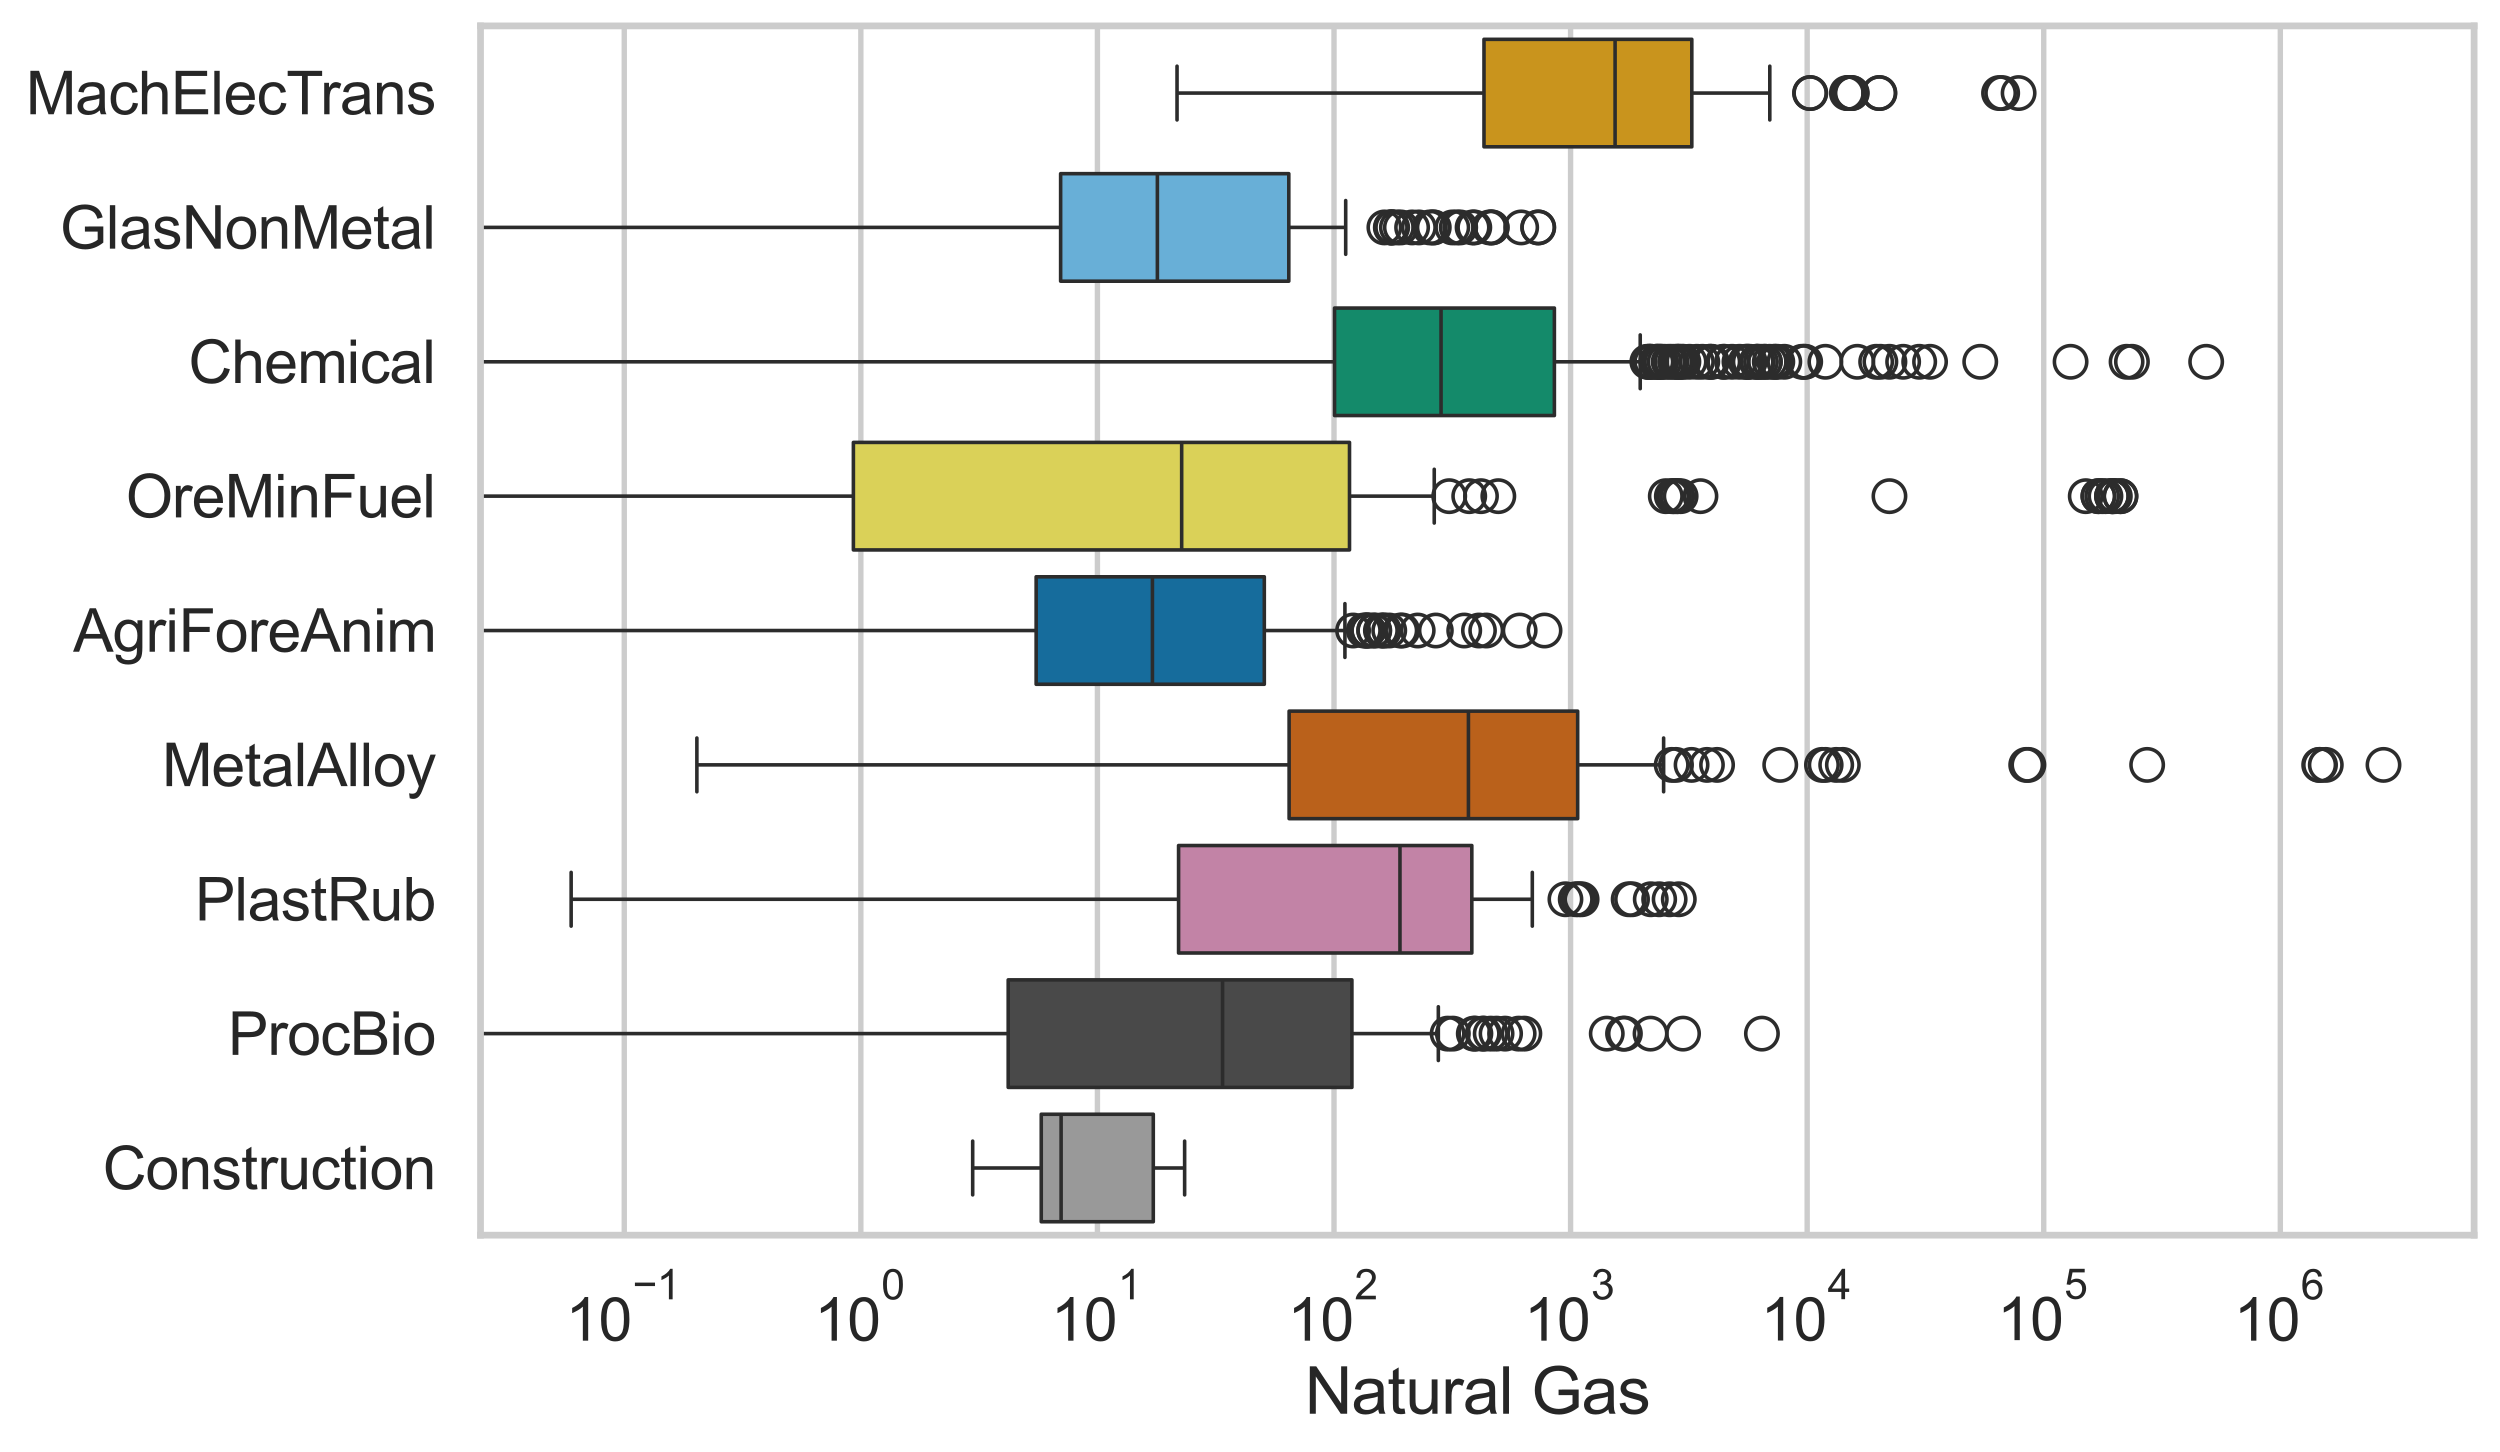 <?xml version="1.0" encoding="utf-8" standalone="no"?>
<!DOCTYPE svg PUBLIC "-//W3C//DTD SVG 1.1//EN"
  "http://www.w3.org/Graphics/SVG/1.1/DTD/svg11.dtd">
<svg xmlns:xlink="http://www.w3.org/1999/xlink" width="695.577pt" height="404.121pt" viewBox="0 0 695.577 404.121" xmlns="http://www.w3.org/2000/svg" version="1.1">
 <defs>
  <style type="text/css">*{stroke-linejoin: round; stroke-linecap: butt}</style>
 </defs>
 <g id="figure_1">
  <g id="patch_1">
   <path d="M 0 404.121 
L 695.577 404.121 
L 695.577 0 
L 0 0 
z
" style="fill: #ffffff"/>
  </g>
  <g id="axes_1">
   <g id="patch_2">
    <path d="M 133.697 343.665 
L 688.377 343.665 
L 688.377 7.2 
L 133.697 7.2 
z
" style="fill: #ffffff"/>
   </g>
   <g id="matplotlib.axis_1">
    <g id="xtick_1">
     <g id="line2d_1">
      <path d="M 173.69 343.665 
L 173.69 7.2 
" clip-path="url(#p3b540dd764)" style="fill: none; stroke: #cccccc; stroke-width: 1.5; stroke-linecap: round"/>
     </g>
     <g id="text_1">
      <!-- $\mathdefault{10^{-1}}$ -->
      <g style="fill: #262626" transform="translate(157.355 373.18) scale(0.165 -0.165)">
       <defs>
        <path id="ArialMT-31" d="M 2384 0 
L 1822 0 
L 1822 3584 
Q 1619 3391 1289 3197 
Q 959 3003 697 2906 
L 697 3450 
Q 1169 3672 1522 3987 
Q 1875 4303 2022 4600 
L 2384 4600 
L 2384 0 
z
" transform="scale(0.016)"/>
        <path id="ArialMT-30" d="M 266 2259 
Q 266 3072 433 3567 
Q 600 4063 929 4331 
Q 1259 4600 1759 4600 
Q 2128 4600 2406 4451 
Q 2684 4303 2865 4023 
Q 3047 3744 3150 3342 
Q 3253 2941 3253 2259 
Q 3253 1453 3087 958 
Q 2922 463 2592 192 
Q 2263 -78 1759 -78 
Q 1097 -78 719 397 
Q 266 969 266 2259 
z
M 844 2259 
Q 844 1131 1108 757 
Q 1372 384 1759 384 
Q 2147 384 2411 759 
Q 2675 1134 2675 2259 
Q 2675 3391 2411 3762 
Q 2147 4134 1753 4134 
Q 1366 4134 1134 3806 
Q 844 3388 844 2259 
z
" transform="scale(0.016)"/>
        <path id="ArialMT-2212" d="M 3381 1997 
L 356 1997 
L 356 2522 
L 3381 2522 
L 3381 1997 
z
" transform="scale(0.016)"/>
       </defs>
       <use xlink:href="#ArialMT-31" transform="translate(0 0.994)"/>
       <use xlink:href="#ArialMT-30" transform="translate(55.615 0.994)"/>
       <use xlink:href="#ArialMT-2212" transform="translate(112.973 70.688) scale(0.7)"/>
       <use xlink:href="#ArialMT-31" transform="translate(153.852 70.688) scale(0.7)"/>
      </g>
     </g>
    </g>
    <g id="xtick_2">
     <g id="line2d_2">
      <path d="M 239.513 343.665 
L 239.513 7.2 
" clip-path="url(#p3b540dd764)" style="fill: none; stroke: #cccccc; stroke-width: 1.5; stroke-linecap: round"/>
     </g>
     <g id="text_2">
      <!-- $\mathdefault{10^{0}}$ -->
      <g style="fill: #262626" transform="translate(226.561 373.18) scale(0.165 -0.165)">
       <use xlink:href="#ArialMT-31" transform="translate(0 0.994)"/>
       <use xlink:href="#ArialMT-30" transform="translate(55.615 0.994)"/>
       <use xlink:href="#ArialMT-30" transform="translate(112.973 70.688) scale(0.7)"/>
      </g>
     </g>
    </g>
    <g id="xtick_3">
     <g id="line2d_3">
      <path d="M 305.337 343.665 
L 305.337 7.2 
" clip-path="url(#p3b540dd764)" style="fill: none; stroke: #cccccc; stroke-width: 1.5; stroke-linecap: round"/>
     </g>
     <g id="text_3">
      <!-- $\mathdefault{10^{1}}$ -->
      <g style="fill: #262626" transform="translate(292.385 373.18) scale(0.165 -0.165)">
       <use xlink:href="#ArialMT-31" transform="translate(0 0.994)"/>
       <use xlink:href="#ArialMT-30" transform="translate(55.615 0.994)"/>
       <use xlink:href="#ArialMT-31" transform="translate(112.973 70.688) scale(0.7)"/>
      </g>
     </g>
    </g>
    <g id="xtick_4">
     <g id="line2d_4">
      <path d="M 371.161 343.665 
L 371.161 7.2 
" clip-path="url(#p3b540dd764)" style="fill: none; stroke: #cccccc; stroke-width: 1.5; stroke-linecap: round"/>
     </g>
     <g id="text_4">
      <!-- $\mathdefault{10^{2}}$ -->
      <g style="fill: #262626" transform="translate(358.208 373.18) scale(0.165 -0.165)">
       <defs>
        <path id="ArialMT-32" d="M 3222 541 
L 3222 0 
L 194 0 
Q 188 203 259 391 
Q 375 700 629 1000 
Q 884 1300 1366 1694 
Q 2113 2306 2375 2664 
Q 2638 3022 2638 3341 
Q 2638 3675 2398 3904 
Q 2159 4134 1775 4134 
Q 1369 4134 1125 3890 
Q 881 3647 878 3216 
L 300 3275 
Q 359 3922 746 4261 
Q 1134 4600 1788 4600 
Q 2447 4600 2831 4234 
Q 3216 3869 3216 3328 
Q 3216 3053 3103 2787 
Q 2991 2522 2730 2228 
Q 2469 1934 1863 1422 
Q 1356 997 1212 845 
Q 1069 694 975 541 
L 3222 541 
z
" transform="scale(0.016)"/>
       </defs>
       <use xlink:href="#ArialMT-31" transform="translate(0 0.994)"/>
       <use xlink:href="#ArialMT-30" transform="translate(55.615 0.994)"/>
       <use xlink:href="#ArialMT-32" transform="translate(112.973 70.688) scale(0.7)"/>
      </g>
     </g>
    </g>
    <g id="xtick_5">
     <g id="line2d_5">
      <path d="M 436.984 343.665 
L 436.984 7.2 
" clip-path="url(#p3b540dd764)" style="fill: none; stroke: #cccccc; stroke-width: 1.5; stroke-linecap: round"/>
     </g>
     <g id="text_5">
      <!-- $\mathdefault{10^{3}}$ -->
      <g style="fill: #262626" transform="translate(424.032 373.18) scale(0.165 -0.165)">
       <defs>
        <path id="ArialMT-33" d="M 269 1209 
L 831 1284 
Q 928 806 1161 595 
Q 1394 384 1728 384 
Q 2125 384 2398 659 
Q 2672 934 2672 1341 
Q 2672 1728 2419 1979 
Q 2166 2231 1775 2231 
Q 1616 2231 1378 2169 
L 1441 2663 
Q 1497 2656 1531 2656 
Q 1891 2656 2178 2843 
Q 2466 3031 2466 3422 
Q 2466 3731 2256 3934 
Q 2047 4138 1716 4138 
Q 1388 4138 1169 3931 
Q 950 3725 888 3313 
L 325 3413 
Q 428 3978 793 4289 
Q 1159 4600 1703 4600 
Q 2078 4600 2393 4439 
Q 2709 4278 2876 4000 
Q 3044 3722 3044 3409 
Q 3044 3113 2884 2869 
Q 2725 2625 2413 2481 
Q 2819 2388 3044 2092 
Q 3269 1797 3269 1353 
Q 3269 753 2831 336 
Q 2394 -81 1725 -81 
Q 1122 -81 723 278 
Q 325 638 269 1209 
z
" transform="scale(0.016)"/>
       </defs>
       <use xlink:href="#ArialMT-31" transform="translate(0 0.994)"/>
       <use xlink:href="#ArialMT-30" transform="translate(55.615 0.994)"/>
       <use xlink:href="#ArialMT-33" transform="translate(112.973 70.688) scale(0.7)"/>
      </g>
     </g>
    </g>
    <g id="xtick_6">
     <g id="line2d_6">
      <path d="M 502.808 343.665 
L 502.808 7.2 
" clip-path="url(#p3b540dd764)" style="fill: none; stroke: #cccccc; stroke-width: 1.5; stroke-linecap: round"/>
     </g>
     <g id="text_6">
      <!-- $\mathdefault{10^{4}}$ -->
      <g style="fill: #262626" transform="translate(489.856 373.015) scale(0.165 -0.165)">
       <defs>
        <path id="ArialMT-34" d="M 2069 0 
L 2069 1097 
L 81 1097 
L 81 1613 
L 2172 4581 
L 2631 4581 
L 2631 1613 
L 3250 1613 
L 3250 1097 
L 2631 1097 
L 2631 0 
L 2069 0 
z
M 2069 1613 
L 2069 3678 
L 634 1613 
L 2069 1613 
z
" transform="scale(0.016)"/>
       </defs>
       <use xlink:href="#ArialMT-31" transform="translate(0 0.202)"/>
       <use xlink:href="#ArialMT-30" transform="translate(55.615 0.202)"/>
       <use xlink:href="#ArialMT-34" transform="translate(112.973 69.895) scale(0.7)"/>
      </g>
     </g>
    </g>
    <g id="xtick_7">
     <g id="line2d_7">
      <path d="M 568.632 343.665 
L 568.632 7.2 
" clip-path="url(#p3b540dd764)" style="fill: none; stroke: #cccccc; stroke-width: 1.5; stroke-linecap: round"/>
     </g>
     <g id="text_7">
      <!-- $\mathdefault{10^{5}}$ -->
      <g style="fill: #262626" transform="translate(555.679 373.015) scale(0.165 -0.165)">
       <defs>
        <path id="ArialMT-35" d="M 266 1200 
L 856 1250 
Q 922 819 1161 601 
Q 1400 384 1738 384 
Q 2144 384 2425 690 
Q 2706 997 2706 1503 
Q 2706 1984 2436 2262 
Q 2166 2541 1728 2541 
Q 1456 2541 1237 2417 
Q 1019 2294 894 2097 
L 366 2166 
L 809 4519 
L 3088 4519 
L 3088 3981 
L 1259 3981 
L 1013 2750 
Q 1425 3038 1878 3038 
Q 2478 3038 2890 2622 
Q 3303 2206 3303 1553 
Q 3303 931 2941 478 
Q 2500 -78 1738 -78 
Q 1113 -78 717 272 
Q 322 622 266 1200 
z
" transform="scale(0.016)"/>
       </defs>
       <use xlink:href="#ArialMT-31" transform="translate(0 0.88)"/>
       <use xlink:href="#ArialMT-30" transform="translate(55.615 0.88)"/>
       <use xlink:href="#ArialMT-35" transform="translate(112.973 70.573) scale(0.7)"/>
      </g>
     </g>
    </g>
    <g id="xtick_8">
     <g id="line2d_8">
      <path d="M 634.455 343.665 
L 634.455 7.2 
" clip-path="url(#p3b540dd764)" style="fill: none; stroke: #cccccc; stroke-width: 1.5; stroke-linecap: round"/>
     </g>
     <g id="text_8">
      <!-- $\mathdefault{10^{6}}$ -->
      <g style="fill: #262626" transform="translate(621.503 373.18) scale(0.165 -0.165)">
       <defs>
        <path id="ArialMT-36" d="M 3184 3459 
L 2625 3416 
Q 2550 3747 2413 3897 
Q 2184 4138 1850 4138 
Q 1581 4138 1378 3988 
Q 1113 3794 959 3422 
Q 806 3050 800 2363 
Q 1003 2672 1297 2822 
Q 1591 2972 1913 2972 
Q 2475 2972 2870 2558 
Q 3266 2144 3266 1488 
Q 3266 1056 3080 686 
Q 2894 316 2569 119 
Q 2244 -78 1831 -78 
Q 1128 -78 684 439 
Q 241 956 241 2144 
Q 241 3472 731 4075 
Q 1159 4600 1884 4600 
Q 2425 4600 2770 4297 
Q 3116 3994 3184 3459 
z
M 888 1484 
Q 888 1194 1011 928 
Q 1134 663 1356 523 
Q 1578 384 1822 384 
Q 2178 384 2434 671 
Q 2691 959 2691 1453 
Q 2691 1928 2437 2201 
Q 2184 2475 1800 2475 
Q 1419 2475 1153 2201 
Q 888 1928 888 1484 
z
" transform="scale(0.016)"/>
       </defs>
       <use xlink:href="#ArialMT-31" transform="translate(0 0.994)"/>
       <use xlink:href="#ArialMT-30" transform="translate(55.615 0.994)"/>
       <use xlink:href="#ArialMT-36" transform="translate(112.973 70.688) scale(0.7)"/>
      </g>
     </g>
    </g>
    <g id="xtick_9"/>
    <g id="xtick_10"/>
    <g id="xtick_11"/>
    <g id="xtick_12"/>
    <g id="xtick_13"/>
    <g id="xtick_14"/>
    <g id="xtick_15"/>
    <g id="xtick_16"/>
    <g id="xtick_17"/>
    <g id="xtick_18"/>
    <g id="xtick_19"/>
    <g id="xtick_20"/>
    <g id="xtick_21"/>
    <g id="xtick_22"/>
    <g id="xtick_23"/>
    <g id="xtick_24"/>
    <g id="xtick_25"/>
    <g id="xtick_26"/>
    <g id="xtick_27"/>
    <g id="xtick_28"/>
    <g id="xtick_29"/>
    <g id="xtick_30"/>
    <g id="xtick_31"/>
    <g id="xtick_32"/>
    <g id="xtick_33"/>
    <g id="xtick_34"/>
    <g id="xtick_35"/>
    <g id="xtick_36"/>
    <g id="xtick_37"/>
    <g id="xtick_38"/>
    <g id="xtick_39"/>
    <g id="xtick_40"/>
    <g id="xtick_41"/>
    <g id="xtick_42"/>
    <g id="xtick_43"/>
    <g id="xtick_44"/>
    <g id="xtick_45"/>
    <g id="xtick_46"/>
    <g id="xtick_47"/>
    <g id="xtick_48"/>
    <g id="xtick_49"/>
    <g id="xtick_50"/>
    <g id="xtick_51"/>
    <g id="xtick_52"/>
    <g id="xtick_53"/>
    <g id="xtick_54"/>
    <g id="xtick_55"/>
    <g id="xtick_56"/>
    <g id="xtick_57"/>
    <g id="xtick_58"/>
    <g id="xtick_59"/>
    <g id="xtick_60"/>
    <g id="xtick_61"/>
    <g id="xtick_62"/>
    <g id="xtick_63"/>
    <g id="xtick_64"/>
    <g id="xtick_65"/>
    <g id="xtick_66"/>
    <g id="xtick_67"/>
    <g id="xtick_68"/>
    <g id="xtick_69"/>
    <g id="xtick_70"/>
    <g id="xtick_71"/>
    <g id="xtick_72"/>
    <g id="xtick_73"/>
    <g id="xtick_74"/>
    <g id="xtick_75"/>
    <g id="xtick_76"/>
    <g id="text_9">
     <!-- Natural Gas -->
     <g style="fill: #262626" transform="translate(363.021 393.344) scale(0.18 -0.18)">
      <defs>
       <path id="ArialMT-4e" d="M 488 0 
L 488 4581 
L 1109 4581 
L 3516 984 
L 3516 4581 
L 4097 4581 
L 4097 0 
L 3475 0 
L 1069 3600 
L 1069 0 
L 488 0 
z
" transform="scale(0.016)"/>
       <path id="ArialMT-61" d="M 2588 409 
Q 2275 144 1986 34 
Q 1697 -75 1366 -75 
Q 819 -75 525 192 
Q 231 459 231 875 
Q 231 1119 342 1320 
Q 453 1522 633 1644 
Q 813 1766 1038 1828 
Q 1203 1872 1538 1913 
Q 2219 1994 2541 2106 
Q 2544 2222 2544 2253 
Q 2544 2597 2384 2738 
Q 2169 2928 1744 2928 
Q 1347 2928 1158 2789 
Q 969 2650 878 2297 
L 328 2372 
Q 403 2725 575 2942 
Q 747 3159 1072 3276 
Q 1397 3394 1825 3394 
Q 2250 3394 2515 3294 
Q 2781 3194 2906 3042 
Q 3031 2891 3081 2659 
Q 3109 2516 3109 2141 
L 3109 1391 
Q 3109 606 3145 398 
Q 3181 191 3288 0 
L 2700 0 
Q 2613 175 2588 409 
z
M 2541 1666 
Q 2234 1541 1622 1453 
Q 1275 1403 1131 1340 
Q 988 1278 909 1158 
Q 831 1038 831 891 
Q 831 666 1001 516 
Q 1172 366 1500 366 
Q 1825 366 2078 508 
Q 2331 650 2450 897 
Q 2541 1088 2541 1459 
L 2541 1666 
z
" transform="scale(0.016)"/>
       <path id="ArialMT-74" d="M 1650 503 
L 1731 6 
Q 1494 -44 1306 -44 
Q 1000 -44 831 53 
Q 663 150 594 308 
Q 525 466 525 972 
L 525 2881 
L 113 2881 
L 113 3319 
L 525 3319 
L 525 4141 
L 1084 4478 
L 1084 3319 
L 1650 3319 
L 1650 2881 
L 1084 2881 
L 1084 941 
Q 1084 700 1114 631 
Q 1144 563 1211 522 
Q 1278 481 1403 481 
Q 1497 481 1650 503 
z
" transform="scale(0.016)"/>
       <path id="ArialMT-75" d="M 2597 0 
L 2597 488 
Q 2209 -75 1544 -75 
Q 1250 -75 995 37 
Q 741 150 617 320 
Q 494 491 444 738 
Q 409 903 409 1263 
L 409 3319 
L 972 3319 
L 972 1478 
Q 972 1038 1006 884 
Q 1059 663 1231 536 
Q 1403 409 1656 409 
Q 1909 409 2131 539 
Q 2353 669 2445 892 
Q 2538 1116 2538 1541 
L 2538 3319 
L 3100 3319 
L 3100 0 
L 2597 0 
z
" transform="scale(0.016)"/>
       <path id="ArialMT-72" d="M 416 0 
L 416 3319 
L 922 3319 
L 922 2816 
Q 1116 3169 1280 3281 
Q 1444 3394 1641 3394 
Q 1925 3394 2219 3213 
L 2025 2691 
Q 1819 2813 1613 2813 
Q 1428 2813 1281 2702 
Q 1134 2591 1072 2394 
Q 978 2094 978 1738 
L 978 0 
L 416 0 
z
" transform="scale(0.016)"/>
       <path id="ArialMT-6c" d="M 409 0 
L 409 4581 
L 972 4581 
L 972 0 
L 409 0 
z
" transform="scale(0.016)"/>
       <path id="ArialMT-20" transform="scale(0.016)"/>
       <path id="ArialMT-47" d="M 2638 1797 
L 2638 2334 
L 4578 2338 
L 4578 638 
Q 4131 281 3656 101 
Q 3181 -78 2681 -78 
Q 2006 -78 1454 211 
Q 903 500 622 1047 
Q 341 1594 341 2269 
Q 341 2938 620 3517 
Q 900 4097 1425 4378 
Q 1950 4659 2634 4659 
Q 3131 4659 3532 4498 
Q 3934 4338 4162 4050 
Q 4391 3763 4509 3300 
L 3963 3150 
Q 3859 3500 3706 3700 
Q 3553 3900 3268 4020 
Q 2984 4141 2638 4141 
Q 2222 4141 1919 4014 
Q 1616 3888 1430 3681 
Q 1244 3475 1141 3228 
Q 966 2803 966 2306 
Q 966 1694 1177 1281 
Q 1388 869 1791 669 
Q 2194 469 2647 469 
Q 3041 469 3416 620 
Q 3791 772 3984 944 
L 3984 1797 
L 2638 1797 
z
" transform="scale(0.016)"/>
       <path id="ArialMT-73" d="M 197 991 
L 753 1078 
Q 800 744 1014 566 
Q 1228 388 1613 388 
Q 2000 388 2187 545 
Q 2375 703 2375 916 
Q 2375 1106 2209 1216 
Q 2094 1291 1634 1406 
Q 1016 1563 777 1677 
Q 538 1791 414 1992 
Q 291 2194 291 2438 
Q 291 2659 392 2848 
Q 494 3038 669 3163 
Q 800 3259 1026 3326 
Q 1253 3394 1513 3394 
Q 1903 3394 2198 3281 
Q 2494 3169 2634 2976 
Q 2775 2784 2828 2463 
L 2278 2388 
Q 2241 2644 2061 2787 
Q 1881 2931 1553 2931 
Q 1166 2931 1000 2803 
Q 834 2675 834 2503 
Q 834 2394 903 2306 
Q 972 2216 1119 2156 
Q 1203 2125 1616 2013 
Q 2213 1853 2448 1751 
Q 2684 1650 2818 1456 
Q 2953 1263 2953 975 
Q 2953 694 2789 445 
Q 2625 197 2315 61 
Q 2006 -75 1616 -75 
Q 969 -75 630 194 
Q 291 463 197 991 
z
" transform="scale(0.016)"/>
      </defs>
      <use xlink:href="#ArialMT-4e"/>
      <use xlink:href="#ArialMT-61" transform="translate(72.217 0)"/>
      <use xlink:href="#ArialMT-74" transform="translate(127.832 0)"/>
      <use xlink:href="#ArialMT-75" transform="translate(155.615 0)"/>
      <use xlink:href="#ArialMT-72" transform="translate(211.23 0)"/>
      <use xlink:href="#ArialMT-61" transform="translate(244.531 0)"/>
      <use xlink:href="#ArialMT-6c" transform="translate(300.146 0)"/>
      <use xlink:href="#ArialMT-20" transform="translate(322.363 0)"/>
      <use xlink:href="#ArialMT-47" transform="translate(350.146 0)"/>
      <use xlink:href="#ArialMT-61" transform="translate(427.93 0)"/>
      <use xlink:href="#ArialMT-73" transform="translate(483.545 0)"/>
     </g>
    </g>
   </g>
   <g id="matplotlib.axis_2">
    <g id="ytick_1">
     <g id="text_10">
      <!-- MachElecTrans -->
      <g style="fill: #262626" transform="translate(7.2 31.798) scale(0.165 -0.165)">
       <defs>
        <path id="ArialMT-4d" d="M 475 0 
L 475 4581 
L 1388 4581 
L 2472 1338 
Q 2622 884 2691 659 
Q 2769 909 2934 1394 
L 4031 4581 
L 4847 4581 
L 4847 0 
L 4263 0 
L 4263 3834 
L 2931 0 
L 2384 0 
L 1059 3900 
L 1059 0 
L 475 0 
z
" transform="scale(0.016)"/>
        <path id="ArialMT-63" d="M 2588 1216 
L 3141 1144 
Q 3050 572 2676 248 
Q 2303 -75 1759 -75 
Q 1078 -75 664 370 
Q 250 816 250 1647 
Q 250 2184 428 2587 
Q 606 2991 970 3192 
Q 1334 3394 1763 3394 
Q 2303 3394 2647 3120 
Q 2991 2847 3088 2344 
L 2541 2259 
Q 2463 2594 2264 2762 
Q 2066 2931 1784 2931 
Q 1359 2931 1093 2626 
Q 828 2322 828 1663 
Q 828 994 1084 691 
Q 1341 388 1753 388 
Q 2084 388 2306 591 
Q 2528 794 2588 1216 
z
" transform="scale(0.016)"/>
        <path id="ArialMT-68" d="M 422 0 
L 422 4581 
L 984 4581 
L 984 2938 
Q 1378 3394 1978 3394 
Q 2347 3394 2619 3248 
Q 2891 3103 3008 2847 
Q 3125 2591 3125 2103 
L 3125 0 
L 2563 0 
L 2563 2103 
Q 2563 2525 2380 2717 
Q 2197 2909 1863 2909 
Q 1613 2909 1392 2779 
Q 1172 2650 1078 2428 
Q 984 2206 984 1816 
L 984 0 
L 422 0 
z
" transform="scale(0.016)"/>
        <path id="ArialMT-45" d="M 506 0 
L 506 4581 
L 3819 4581 
L 3819 4041 
L 1113 4041 
L 1113 2638 
L 3647 2638 
L 3647 2100 
L 1113 2100 
L 1113 541 
L 3925 541 
L 3925 0 
L 506 0 
z
" transform="scale(0.016)"/>
        <path id="ArialMT-65" d="M 2694 1069 
L 3275 997 
Q 3138 488 2766 206 
Q 2394 -75 1816 -75 
Q 1088 -75 661 373 
Q 234 822 234 1631 
Q 234 2469 665 2931 
Q 1097 3394 1784 3394 
Q 2450 3394 2872 2941 
Q 3294 2488 3294 1666 
Q 3294 1616 3291 1516 
L 816 1516 
Q 847 969 1125 678 
Q 1403 388 1819 388 
Q 2128 388 2347 550 
Q 2566 713 2694 1069 
z
M 847 1978 
L 2700 1978 
Q 2663 2397 2488 2606 
Q 2219 2931 1791 2931 
Q 1403 2931 1139 2672 
Q 875 2413 847 1978 
z
" transform="scale(0.016)"/>
        <path id="ArialMT-54" d="M 1659 0 
L 1659 4041 
L 150 4041 
L 150 4581 
L 3781 4581 
L 3781 4041 
L 2266 4041 
L 2266 0 
L 1659 0 
z
" transform="scale(0.016)"/>
        <path id="ArialMT-6e" d="M 422 0 
L 422 3319 
L 928 3319 
L 928 2847 
Q 1294 3394 1984 3394 
Q 2284 3394 2536 3286 
Q 2788 3178 2913 3003 
Q 3038 2828 3088 2588 
Q 3119 2431 3119 2041 
L 3119 0 
L 2556 0 
L 2556 2019 
Q 2556 2363 2490 2533 
Q 2425 2703 2258 2804 
Q 2091 2906 1866 2906 
Q 1506 2906 1245 2678 
Q 984 2450 984 1813 
L 984 0 
L 422 0 
z
" transform="scale(0.016)"/>
       </defs>
       <use xlink:href="#ArialMT-4d"/>
       <use xlink:href="#ArialMT-61" transform="translate(83.301 0)"/>
       <use xlink:href="#ArialMT-63" transform="translate(138.916 0)"/>
       <use xlink:href="#ArialMT-68" transform="translate(188.916 0)"/>
       <use xlink:href="#ArialMT-45" transform="translate(244.531 0)"/>
       <use xlink:href="#ArialMT-6c" transform="translate(311.23 0)"/>
       <use xlink:href="#ArialMT-65" transform="translate(333.447 0)"/>
       <use xlink:href="#ArialMT-63" transform="translate(389.062 0)"/>
       <use xlink:href="#ArialMT-54" transform="translate(439.062 0)"/>
       <use xlink:href="#ArialMT-72" transform="translate(496.396 0)"/>
       <use xlink:href="#ArialMT-61" transform="translate(529.697 0)"/>
       <use xlink:href="#ArialMT-6e" transform="translate(585.312 0)"/>
       <use xlink:href="#ArialMT-73" transform="translate(640.928 0)"/>
      </g>
     </g>
    </g>
    <g id="ytick_2">
     <g id="text_11">
      <!-- GlasNonMetal -->
      <g style="fill: #262626" transform="translate(16.659 69.183) scale(0.165 -0.165)">
       <defs>
        <path id="ArialMT-6f" d="M 213 1659 
Q 213 2581 725 3025 
Q 1153 3394 1769 3394 
Q 2453 3394 2887 2945 
Q 3322 2497 3322 1706 
Q 3322 1066 3130 698 
Q 2938 331 2570 128 
Q 2203 -75 1769 -75 
Q 1072 -75 642 372 
Q 213 819 213 1659 
z
M 791 1659 
Q 791 1022 1069 705 
Q 1347 388 1769 388 
Q 2188 388 2466 706 
Q 2744 1025 2744 1678 
Q 2744 2294 2464 2611 
Q 2184 2928 1769 2928 
Q 1347 2928 1069 2612 
Q 791 2297 791 1659 
z
" transform="scale(0.016)"/>
       </defs>
       <use xlink:href="#ArialMT-47"/>
       <use xlink:href="#ArialMT-6c" transform="translate(77.783 0)"/>
       <use xlink:href="#ArialMT-61" transform="translate(100 0)"/>
       <use xlink:href="#ArialMT-73" transform="translate(155.615 0)"/>
       <use xlink:href="#ArialMT-4e" transform="translate(205.615 0)"/>
       <use xlink:href="#ArialMT-6f" transform="translate(277.832 0)"/>
       <use xlink:href="#ArialMT-6e" transform="translate(333.447 0)"/>
       <use xlink:href="#ArialMT-4d" transform="translate(389.062 0)"/>
       <use xlink:href="#ArialMT-65" transform="translate(472.363 0)"/>
       <use xlink:href="#ArialMT-74" transform="translate(527.979 0)"/>
       <use xlink:href="#ArialMT-61" transform="translate(555.762 0)"/>
       <use xlink:href="#ArialMT-6c" transform="translate(611.377 0)"/>
      </g>
     </g>
    </g>
    <g id="ytick_3">
     <g id="text_12">
      <!-- Chemical -->
      <g style="fill: #262626" transform="translate(52.428 106.568) scale(0.165 -0.165)">
       <defs>
        <path id="ArialMT-43" d="M 3763 1606 
L 4369 1453 
Q 4178 706 3683 314 
Q 3188 -78 2472 -78 
Q 1731 -78 1267 223 
Q 803 525 561 1097 
Q 319 1669 319 2325 
Q 319 3041 592 3573 
Q 866 4106 1370 4382 
Q 1875 4659 2481 4659 
Q 3169 4659 3637 4309 
Q 4106 3959 4291 3325 
L 3694 3184 
Q 3534 3684 3231 3912 
Q 2928 4141 2469 4141 
Q 1941 4141 1586 3887 
Q 1231 3634 1087 3207 
Q 944 2781 944 2328 
Q 944 1744 1114 1308 
Q 1284 872 1643 656 
Q 2003 441 2422 441 
Q 2931 441 3284 734 
Q 3638 1028 3763 1606 
z
" transform="scale(0.016)"/>
        <path id="ArialMT-6d" d="M 422 0 
L 422 3319 
L 925 3319 
L 925 2853 
Q 1081 3097 1340 3245 
Q 1600 3394 1931 3394 
Q 2300 3394 2536 3241 
Q 2772 3088 2869 2813 
Q 3263 3394 3894 3394 
Q 4388 3394 4653 3120 
Q 4919 2847 4919 2278 
L 4919 0 
L 4359 0 
L 4359 2091 
Q 4359 2428 4304 2576 
Q 4250 2725 4106 2815 
Q 3963 2906 3769 2906 
Q 3419 2906 3187 2673 
Q 2956 2441 2956 1928 
L 2956 0 
L 2394 0 
L 2394 2156 
Q 2394 2531 2256 2718 
Q 2119 2906 1806 2906 
Q 1569 2906 1367 2781 
Q 1166 2656 1075 2415 
Q 984 2175 984 1722 
L 984 0 
L 422 0 
z
" transform="scale(0.016)"/>
        <path id="ArialMT-69" d="M 425 3934 
L 425 4581 
L 988 4581 
L 988 3934 
L 425 3934 
z
M 425 0 
L 425 3319 
L 988 3319 
L 988 0 
L 425 0 
z
" transform="scale(0.016)"/>
       </defs>
       <use xlink:href="#ArialMT-43"/>
       <use xlink:href="#ArialMT-68" transform="translate(72.217 0)"/>
       <use xlink:href="#ArialMT-65" transform="translate(127.832 0)"/>
       <use xlink:href="#ArialMT-6d" transform="translate(183.447 0)"/>
       <use xlink:href="#ArialMT-69" transform="translate(266.748 0)"/>
       <use xlink:href="#ArialMT-63" transform="translate(288.965 0)"/>
       <use xlink:href="#ArialMT-61" transform="translate(338.965 0)"/>
       <use xlink:href="#ArialMT-6c" transform="translate(394.58 0)"/>
      </g>
     </g>
    </g>
    <g id="ytick_4">
     <g id="text_13">
      <!-- OreMinFuel -->
      <g style="fill: #262626" transform="translate(35.013 143.953) scale(0.165 -0.165)">
       <defs>
        <path id="ArialMT-4f" d="M 309 2231 
Q 309 3372 921 4017 
Q 1534 4663 2503 4663 
Q 3138 4663 3647 4359 
Q 4156 4056 4423 3514 
Q 4691 2972 4691 2284 
Q 4691 1588 4409 1038 
Q 4128 488 3612 205 
Q 3097 -78 2500 -78 
Q 1853 -78 1343 234 
Q 834 547 571 1087 
Q 309 1628 309 2231 
z
M 934 2222 
Q 934 1394 1379 917 
Q 1825 441 2497 441 
Q 3181 441 3623 922 
Q 4066 1403 4066 2288 
Q 4066 2847 3877 3264 
Q 3688 3681 3323 3911 
Q 2959 4141 2506 4141 
Q 1863 4141 1398 3698 
Q 934 3256 934 2222 
z
" transform="scale(0.016)"/>
        <path id="ArialMT-46" d="M 525 0 
L 525 4581 
L 3616 4581 
L 3616 4041 
L 1131 4041 
L 1131 2622 
L 3281 2622 
L 3281 2081 
L 1131 2081 
L 1131 0 
L 525 0 
z
" transform="scale(0.016)"/>
       </defs>
       <use xlink:href="#ArialMT-4f"/>
       <use xlink:href="#ArialMT-72" transform="translate(77.783 0)"/>
       <use xlink:href="#ArialMT-65" transform="translate(111.084 0)"/>
       <use xlink:href="#ArialMT-4d" transform="translate(166.699 0)"/>
       <use xlink:href="#ArialMT-69" transform="translate(250 0)"/>
       <use xlink:href="#ArialMT-6e" transform="translate(272.217 0)"/>
       <use xlink:href="#ArialMT-46" transform="translate(327.832 0)"/>
       <use xlink:href="#ArialMT-75" transform="translate(388.916 0)"/>
       <use xlink:href="#ArialMT-65" transform="translate(444.531 0)"/>
       <use xlink:href="#ArialMT-6c" transform="translate(500.146 0)"/>
      </g>
     </g>
    </g>
    <g id="ytick_5">
     <g id="text_14">
      <!-- AgriForeAnim -->
      <g style="fill: #262626" transform="translate(20.341 181.337) scale(0.165 -0.165)">
       <defs>
        <path id="ArialMT-41" d="M -9 0 
L 1750 4581 
L 2403 4581 
L 4278 0 
L 3588 0 
L 3053 1388 
L 1138 1388 
L 634 0 
L -9 0 
z
M 1313 1881 
L 2866 1881 
L 2388 3150 
Q 2169 3728 2063 4100 
Q 1975 3659 1816 3225 
L 1313 1881 
z
" transform="scale(0.016)"/>
        <path id="ArialMT-67" d="M 319 -275 
L 866 -356 
Q 900 -609 1056 -725 
Q 1266 -881 1628 -881 
Q 2019 -881 2231 -725 
Q 2444 -569 2519 -288 
Q 2563 -116 2559 434 
Q 2191 0 1641 0 
Q 956 0 581 494 
Q 206 988 206 1678 
Q 206 2153 378 2554 
Q 550 2956 876 3175 
Q 1203 3394 1644 3394 
Q 2231 3394 2613 2919 
L 2613 3319 
L 3131 3319 
L 3131 450 
Q 3131 -325 2973 -648 
Q 2816 -972 2473 -1159 
Q 2131 -1347 1631 -1347 
Q 1038 -1347 672 -1080 
Q 306 -813 319 -275 
z
M 784 1719 
Q 784 1066 1043 766 
Q 1303 466 1694 466 
Q 2081 466 2343 764 
Q 2606 1063 2606 1700 
Q 2606 2309 2336 2618 
Q 2066 2928 1684 2928 
Q 1309 2928 1046 2623 
Q 784 2319 784 1719 
z
" transform="scale(0.016)"/>
       </defs>
       <use xlink:href="#ArialMT-41"/>
       <use xlink:href="#ArialMT-67" transform="translate(66.699 0)"/>
       <use xlink:href="#ArialMT-72" transform="translate(122.314 0)"/>
       <use xlink:href="#ArialMT-69" transform="translate(155.615 0)"/>
       <use xlink:href="#ArialMT-46" transform="translate(177.832 0)"/>
       <use xlink:href="#ArialMT-6f" transform="translate(238.916 0)"/>
       <use xlink:href="#ArialMT-72" transform="translate(294.531 0)"/>
       <use xlink:href="#ArialMT-65" transform="translate(327.832 0)"/>
       <use xlink:href="#ArialMT-41" transform="translate(383.447 0)"/>
       <use xlink:href="#ArialMT-6e" transform="translate(450.146 0)"/>
       <use xlink:href="#ArialMT-69" transform="translate(505.762 0)"/>
       <use xlink:href="#ArialMT-6d" transform="translate(527.979 0)"/>
      </g>
     </g>
    </g>
    <g id="ytick_6">
     <g id="text_15">
      <!-- MetalAlloy -->
      <g style="fill: #262626" transform="translate(45.088 218.722) scale(0.165 -0.165)">
       <defs>
        <path id="ArialMT-79" d="M 397 -1278 
L 334 -750 
Q 519 -800 656 -800 
Q 844 -800 956 -737 
Q 1069 -675 1141 -563 
Q 1194 -478 1313 -144 
Q 1328 -97 1363 -6 
L 103 3319 
L 709 3319 
L 1400 1397 
Q 1534 1031 1641 628 
Q 1738 1016 1872 1384 
L 2581 3319 
L 3144 3319 
L 1881 -56 
Q 1678 -603 1566 -809 
Q 1416 -1088 1222 -1217 
Q 1028 -1347 759 -1347 
Q 597 -1347 397 -1278 
z
" transform="scale(0.016)"/>
       </defs>
       <use xlink:href="#ArialMT-4d"/>
       <use xlink:href="#ArialMT-65" transform="translate(83.301 0)"/>
       <use xlink:href="#ArialMT-74" transform="translate(138.916 0)"/>
       <use xlink:href="#ArialMT-61" transform="translate(166.699 0)"/>
       <use xlink:href="#ArialMT-6c" transform="translate(222.314 0)"/>
       <use xlink:href="#ArialMT-41" transform="translate(244.531 0)"/>
       <use xlink:href="#ArialMT-6c" transform="translate(311.23 0)"/>
       <use xlink:href="#ArialMT-6c" transform="translate(333.447 0)"/>
       <use xlink:href="#ArialMT-6f" transform="translate(355.664 0)"/>
       <use xlink:href="#ArialMT-79" transform="translate(411.279 0)"/>
      </g>
     </g>
    </g>
    <g id="ytick_7">
     <g id="text_16">
      <!-- PlastRub -->
      <g style="fill: #262626" transform="translate(54.248 256.107) scale(0.165 -0.165)">
       <defs>
        <path id="ArialMT-50" d="M 494 0 
L 494 4581 
L 2222 4581 
Q 2678 4581 2919 4538 
Q 3256 4481 3484 4323 
Q 3713 4166 3852 3881 
Q 3991 3597 3991 3256 
Q 3991 2672 3619 2267 
Q 3247 1863 2275 1863 
L 1100 1863 
L 1100 0 
L 494 0 
z
M 1100 2403 
L 2284 2403 
Q 2872 2403 3119 2622 
Q 3366 2841 3366 3238 
Q 3366 3525 3220 3729 
Q 3075 3934 2838 4000 
Q 2684 4041 2272 4041 
L 1100 4041 
L 1100 2403 
z
" transform="scale(0.016)"/>
        <path id="ArialMT-52" d="M 503 0 
L 503 4581 
L 2534 4581 
Q 3147 4581 3465 4457 
Q 3784 4334 3975 4021 
Q 4166 3709 4166 3331 
Q 4166 2844 3850 2509 
Q 3534 2175 2875 2084 
Q 3116 1969 3241 1856 
Q 3506 1613 3744 1247 
L 4541 0 
L 3778 0 
L 3172 953 
Q 2906 1366 2734 1584 
Q 2563 1803 2427 1890 
Q 2291 1978 2150 2013 
Q 2047 2034 1813 2034 
L 1109 2034 
L 1109 0 
L 503 0 
z
M 1109 2559 
L 2413 2559 
Q 2828 2559 3062 2645 
Q 3297 2731 3419 2920 
Q 3541 3109 3541 3331 
Q 3541 3656 3305 3865 
Q 3069 4075 2559 4075 
L 1109 4075 
L 1109 2559 
z
" transform="scale(0.016)"/>
        <path id="ArialMT-62" d="M 941 0 
L 419 0 
L 419 4581 
L 981 4581 
L 981 2947 
Q 1338 3394 1891 3394 
Q 2197 3394 2470 3270 
Q 2744 3147 2920 2923 
Q 3097 2700 3197 2384 
Q 3297 2069 3297 1709 
Q 3297 856 2875 390 
Q 2453 -75 1863 -75 
Q 1275 -75 941 416 
L 941 0 
z
M 934 1684 
Q 934 1088 1097 822 
Q 1363 388 1816 388 
Q 2184 388 2453 708 
Q 2722 1028 2722 1663 
Q 2722 2313 2464 2622 
Q 2206 2931 1841 2931 
Q 1472 2931 1203 2611 
Q 934 2291 934 1684 
z
" transform="scale(0.016)"/>
       </defs>
       <use xlink:href="#ArialMT-50"/>
       <use xlink:href="#ArialMT-6c" transform="translate(66.699 0)"/>
       <use xlink:href="#ArialMT-61" transform="translate(88.916 0)"/>
       <use xlink:href="#ArialMT-73" transform="translate(144.531 0)"/>
       <use xlink:href="#ArialMT-74" transform="translate(194.531 0)"/>
       <use xlink:href="#ArialMT-52" transform="translate(222.314 0)"/>
       <use xlink:href="#ArialMT-75" transform="translate(294.531 0)"/>
       <use xlink:href="#ArialMT-62" transform="translate(350.146 0)"/>
      </g>
     </g>
    </g>
    <g id="ytick_8">
     <g id="text_17">
      <!-- ProcBio -->
      <g style="fill: #262626" transform="translate(63.424 293.492) scale(0.165 -0.165)">
       <defs>
        <path id="ArialMT-42" d="M 469 0 
L 469 4581 
L 2188 4581 
Q 2713 4581 3030 4442 
Q 3347 4303 3526 4014 
Q 3706 3725 3706 3409 
Q 3706 3116 3547 2856 
Q 3388 2597 3066 2438 
Q 3481 2316 3704 2022 
Q 3928 1728 3928 1328 
Q 3928 1006 3792 729 
Q 3656 453 3456 303 
Q 3256 153 2954 76 
Q 2653 0 2216 0 
L 469 0 
z
M 1075 2656 
L 2066 2656 
Q 2469 2656 2644 2709 
Q 2875 2778 2992 2937 
Q 3109 3097 3109 3338 
Q 3109 3566 3000 3739 
Q 2891 3913 2687 3977 
Q 2484 4041 1991 4041 
L 1075 4041 
L 1075 2656 
z
M 1075 541 
L 2216 541 
Q 2509 541 2628 563 
Q 2838 600 2978 687 
Q 3119 775 3209 942 
Q 3300 1109 3300 1328 
Q 3300 1584 3169 1773 
Q 3038 1963 2805 2039 
Q 2572 2116 2134 2116 
L 1075 2116 
L 1075 541 
z
" transform="scale(0.016)"/>
       </defs>
       <use xlink:href="#ArialMT-50"/>
       <use xlink:href="#ArialMT-72" transform="translate(66.699 0)"/>
       <use xlink:href="#ArialMT-6f" transform="translate(100 0)"/>
       <use xlink:href="#ArialMT-63" transform="translate(155.615 0)"/>
       <use xlink:href="#ArialMT-42" transform="translate(205.615 0)"/>
       <use xlink:href="#ArialMT-69" transform="translate(272.314 0)"/>
       <use xlink:href="#ArialMT-6f" transform="translate(294.531 0)"/>
      </g>
     </g>
    </g>
    <g id="ytick_9">
     <g id="text_18">
      <!-- Construction -->
      <g style="fill: #262626" transform="translate(28.575 330.877) scale(0.165 -0.165)">
       <use xlink:href="#ArialMT-43"/>
       <use xlink:href="#ArialMT-6f" transform="translate(72.217 0)"/>
       <use xlink:href="#ArialMT-6e" transform="translate(127.832 0)"/>
       <use xlink:href="#ArialMT-73" transform="translate(183.447 0)"/>
       <use xlink:href="#ArialMT-74" transform="translate(233.447 0)"/>
       <use xlink:href="#ArialMT-72" transform="translate(261.23 0)"/>
       <use xlink:href="#ArialMT-75" transform="translate(294.531 0)"/>
       <use xlink:href="#ArialMT-63" transform="translate(350.146 0)"/>
       <use xlink:href="#ArialMT-74" transform="translate(400.146 0)"/>
       <use xlink:href="#ArialMT-69" transform="translate(427.93 0)"/>
       <use xlink:href="#ArialMT-6f" transform="translate(450.146 0)"/>
       <use xlink:href="#ArialMT-6e" transform="translate(505.762 0)"/>
      </g>
     </g>
    </g>
   </g>
   <g id="patch_3">
    <path d="M 412.89 10.938 
L 412.89 40.846 
L 470.712 40.846 
L 470.712 10.938 
L 412.89 10.938 
z
" clip-path="url(#p3b540dd764)" style="fill: #c9941d; stroke: #2c2c2c; stroke-linejoin: miter"/>
   </g>
   <g id="line2d_9">
    <path d="M 412.89 25.892 
L 327.487 25.892 
" clip-path="url(#p3b540dd764)" style="fill: none; stroke: #2c2c2c"/>
   </g>
   <g id="line2d_10">
    <path d="M 470.712 25.892 
L 492.412 25.892 
" clip-path="url(#p3b540dd764)" style="fill: none; stroke: #2c2c2c"/>
   </g>
   <g id="line2d_11">
    <path d="M 327.487 18.415 
L 327.487 33.369 
" clip-path="url(#p3b540dd764)" style="fill: none; stroke: #2c2c2c; stroke-linecap: round"/>
   </g>
   <g id="line2d_12">
    <path d="M 492.412 18.415 
L 492.412 33.369 
" clip-path="url(#p3b540dd764)" style="fill: none; stroke: #2c2c2c; stroke-linecap: round"/>
   </g>
   <g id="line2d_13">
    <defs>
     <path id="m945a925eaf" d="M 0 4.5 
C 1.193 4.5 2.338 4.026 3.182 3.182 
C 4.026 2.338 4.5 1.193 4.5 0 
C 4.5 -1.193 4.026 -2.338 3.182 -3.182 
C 2.338 -4.026 1.193 -4.5 0 -4.5 
C -1.193 -4.5 -2.338 -4.026 -3.182 -3.182 
C -4.026 -2.338 -4.5 -1.193 -4.5 0 
C -4.5 1.193 -4.026 2.338 -3.182 3.182 
C -2.338 4.026 -1.193 4.5 0 4.5 
z
" style="stroke: #2c2c2c"/>
    </defs>
    <g clip-path="url(#p3b540dd764)">
     <use xlink:href="#m945a925eaf" x="522.854" y="25.892" style="fill-opacity: 0; stroke: #2c2c2c"/>
     <use xlink:href="#m945a925eaf" x="515.092" y="25.892" style="fill-opacity: 0; stroke: #2c2c2c"/>
     <use xlink:href="#m945a925eaf" x="513.856" y="25.892" style="fill-opacity: 0; stroke: #2c2c2c"/>
     <use xlink:href="#m945a925eaf" x="503.683" y="25.892" style="fill-opacity: 0; stroke: #2c2c2c"/>
     <use xlink:href="#m945a925eaf" x="515.228" y="25.892" style="fill-opacity: 0; stroke: #2c2c2c"/>
     <use xlink:href="#m945a925eaf" x="514.409" y="25.892" style="fill-opacity: 0; stroke: #2c2c2c"/>
     <use xlink:href="#m945a925eaf" x="557.068" y="25.892" style="fill-opacity: 0; stroke: #2c2c2c"/>
     <use xlink:href="#m945a925eaf" x="503.604" y="25.892" style="fill-opacity: 0; stroke: #2c2c2c"/>
     <use xlink:href="#m945a925eaf" x="561.638" y="25.892" style="fill-opacity: 0; stroke: #2c2c2c"/>
     <use xlink:href="#m945a925eaf" x="522.925" y="25.892" style="fill-opacity: 0; stroke: #2c2c2c"/>
     <use xlink:href="#m945a925eaf" x="556.197" y="25.892" style="fill-opacity: 0; stroke: #2c2c2c"/>
     <use xlink:href="#m945a925eaf" x="514.627" y="25.892" style="fill-opacity: 0; stroke: #2c2c2c"/>
     <use xlink:href="#m945a925eaf" x="514.409" y="25.892" style="fill-opacity: 0; stroke: #2c2c2c"/>
    </g>
   </g>
   <g id="patch_4">
    <path d="M 295.1 48.323 
L 295.1 78.231 
L 358.584 78.231 
L 358.584 48.323 
L 295.1 48.323 
z
" clip-path="url(#p3b540dd764)" style="fill: #68afd7; stroke: #2c2c2c; stroke-linejoin: miter"/>
   </g>
   <g id="line2d_14">
    <path d="M 295.1 63.277 
L -1 63.277 
" clip-path="url(#p3b540dd764)" style="fill: none; stroke: #2c2c2c"/>
   </g>
   <g id="line2d_15">
    <path d="M 358.584 63.277 
L 374.414 63.277 
" clip-path="url(#p3b540dd764)" style="fill: none; stroke: #2c2c2c"/>
   </g>
   <g id="line2d_16">
    <path clip-path="url(#p3b540dd764)" style="fill: none; stroke: #2c2c2c; stroke-linecap: round"/>
   </g>
   <g id="line2d_17">
    <path d="M 374.414 55.8 
L 374.414 70.754 
" clip-path="url(#p3b540dd764)" style="fill: none; stroke: #2c2c2c; stroke-linecap: round"/>
   </g>
   <g id="line2d_18">
    <g clip-path="url(#p3b540dd764)">
     <use xlink:href="#m945a925eaf" x="387.134" y="63.277" style="fill-opacity: 0; stroke: #2c2c2c"/>
     <use xlink:href="#m945a925eaf" x="392.889" y="63.277" style="fill-opacity: 0; stroke: #2c2c2c"/>
     <use xlink:href="#m945a925eaf" x="409.718" y="63.277" style="fill-opacity: 0; stroke: #2c2c2c"/>
     <use xlink:href="#m945a925eaf" x="415.006" y="63.277" style="fill-opacity: 0; stroke: #2c2c2c"/>
     <use xlink:href="#m945a925eaf" x="398.917" y="63.277" style="fill-opacity: 0; stroke: #2c2c2c"/>
     <use xlink:href="#m945a925eaf" x="397.785" y="63.277" style="fill-opacity: 0; stroke: #2c2c2c"/>
     <use xlink:href="#m945a925eaf" x="405.307" y="63.277" style="fill-opacity: 0; stroke: #2c2c2c"/>
     <use xlink:href="#m945a925eaf" x="406.272" y="63.277" style="fill-opacity: 0; stroke: #2c2c2c"/>
     <use xlink:href="#m945a925eaf" x="385.179" y="63.277" style="fill-opacity: 0; stroke: #2c2c2c"/>
     <use xlink:href="#m945a925eaf" x="398.691" y="63.277" style="fill-opacity: 0; stroke: #2c2c2c"/>
     <use xlink:href="#m945a925eaf" x="388.654" y="63.277" style="fill-opacity: 0; stroke: #2c2c2c"/>
     <use xlink:href="#m945a925eaf" x="415.053" y="63.277" style="fill-opacity: 0; stroke: #2c2c2c"/>
     <use xlink:href="#m945a925eaf" x="387.349" y="63.277" style="fill-opacity: 0; stroke: #2c2c2c"/>
     <use xlink:href="#m945a925eaf" x="387.127" y="63.277" style="fill-opacity: 0; stroke: #2c2c2c"/>
     <use xlink:href="#m945a925eaf" x="410.196" y="63.277" style="fill-opacity: 0; stroke: #2c2c2c"/>
     <use xlink:href="#m945a925eaf" x="414.434" y="63.277" style="fill-opacity: 0; stroke: #2c2c2c"/>
     <use xlink:href="#m945a925eaf" x="428" y="63.277" style="fill-opacity: 0; stroke: #2c2c2c"/>
     <use xlink:href="#m945a925eaf" x="389.758" y="63.277" style="fill-opacity: 0; stroke: #2c2c2c"/>
     <use xlink:href="#m945a925eaf" x="423.24" y="63.277" style="fill-opacity: 0; stroke: #2c2c2c"/>
     <use xlink:href="#m945a925eaf" x="394.778" y="63.277" style="fill-opacity: 0; stroke: #2c2c2c"/>
     <use xlink:href="#m945a925eaf" x="427.957" y="63.277" style="fill-opacity: 0; stroke: #2c2c2c"/>
     <use xlink:href="#m945a925eaf" x="404.072" y="63.277" style="fill-opacity: 0; stroke: #2c2c2c"/>
     <use xlink:href="#m945a925eaf" x="386.968" y="63.277" style="fill-opacity: 0; stroke: #2c2c2c"/>
    </g>
   </g>
   <g id="patch_5">
    <path d="M 371.31 85.708 
L 371.31 115.616 
L 432.476 115.616 
L 432.476 85.708 
L 371.31 85.708 
z
" clip-path="url(#p3b540dd764)" style="fill: #148a6a; stroke: #2c2c2c; stroke-linejoin: miter"/>
   </g>
   <g id="line2d_19">
    <path d="M 371.31 100.662 
L -1 100.662 
" clip-path="url(#p3b540dd764)" style="fill: none; stroke: #2c2c2c"/>
   </g>
   <g id="line2d_20">
    <path d="M 432.476 100.662 
L 456.36 100.662 
" clip-path="url(#p3b540dd764)" style="fill: none; stroke: #2c2c2c"/>
   </g>
   <g id="line2d_21">
    <path clip-path="url(#p3b540dd764)" style="fill: none; stroke: #2c2c2c; stroke-linecap: round"/>
   </g>
   <g id="line2d_22">
    <path d="M 456.36 93.185 
L 456.36 108.139 
" clip-path="url(#p3b540dd764)" style="fill: none; stroke: #2c2c2c; stroke-linecap: round"/>
   </g>
   <g id="line2d_23">
    <g clip-path="url(#p3b540dd764)">
     <use xlink:href="#m945a925eaf" x="489.029" y="100.662" style="fill-opacity: 0; stroke: #2c2c2c"/>
     <use xlink:href="#m945a925eaf" x="458.907" y="100.662" style="fill-opacity: 0; stroke: #2c2c2c"/>
     <use xlink:href="#m945a925eaf" x="461.75" y="100.662" style="fill-opacity: 0; stroke: #2c2c2c"/>
     <use xlink:href="#m945a925eaf" x="593.167" y="100.662" style="fill-opacity: 0; stroke: #2c2c2c"/>
     <use xlink:href="#m945a925eaf" x="479.474" y="100.662" style="fill-opacity: 0; stroke: #2c2c2c"/>
     <use xlink:href="#m945a925eaf" x="467.03" y="100.662" style="fill-opacity: 0; stroke: #2c2c2c"/>
     <use xlink:href="#m945a925eaf" x="466.064" y="100.662" style="fill-opacity: 0; stroke: #2c2c2c"/>
     <use xlink:href="#m945a925eaf" x="481.914" y="100.662" style="fill-opacity: 0; stroke: #2c2c2c"/>
     <use xlink:href="#m945a925eaf" x="466.667" y="100.662" style="fill-opacity: 0; stroke: #2c2c2c"/>
     <use xlink:href="#m945a925eaf" x="486.322" y="100.662" style="fill-opacity: 0; stroke: #2c2c2c"/>
     <use xlink:href="#m945a925eaf" x="613.828" y="100.662" style="fill-opacity: 0; stroke: #2c2c2c"/>
     <use xlink:href="#m945a925eaf" x="502.259" y="100.662" style="fill-opacity: 0; stroke: #2c2c2c"/>
     <use xlink:href="#m945a925eaf" x="461.076" y="100.662" style="fill-opacity: 0; stroke: #2c2c2c"/>
     <use xlink:href="#m945a925eaf" x="470.085" y="100.662" style="fill-opacity: 0; stroke: #2c2c2c"/>
     <use xlink:href="#m945a925eaf" x="479.769" y="100.662" style="fill-opacity: 0; stroke: #2c2c2c"/>
     <use xlink:href="#m945a925eaf" x="507.878" y="100.662" style="fill-opacity: 0; stroke: #2c2c2c"/>
     <use xlink:href="#m945a925eaf" x="496.451" y="100.662" style="fill-opacity: 0; stroke: #2c2c2c"/>
     <use xlink:href="#m945a925eaf" x="550.965" y="100.662" style="fill-opacity: 0; stroke: #2c2c2c"/>
     <use xlink:href="#m945a925eaf" x="486.831" y="100.662" style="fill-opacity: 0; stroke: #2c2c2c"/>
     <use xlink:href="#m945a925eaf" x="475.815" y="100.662" style="fill-opacity: 0; stroke: #2c2c2c"/>
     <use xlink:href="#m945a925eaf" x="516.756" y="100.662" style="fill-opacity: 0; stroke: #2c2c2c"/>
     <use xlink:href="#m945a925eaf" x="493.648" y="100.662" style="fill-opacity: 0; stroke: #2c2c2c"/>
     <use xlink:href="#m945a925eaf" x="522.006" y="100.662" style="fill-opacity: 0; stroke: #2c2c2c"/>
     <use xlink:href="#m945a925eaf" x="463.138" y="100.662" style="fill-opacity: 0; stroke: #2c2c2c"/>
     <use xlink:href="#m945a925eaf" x="488.716" y="100.662" style="fill-opacity: 0; stroke: #2c2c2c"/>
     <use xlink:href="#m945a925eaf" x="462.154" y="100.662" style="fill-opacity: 0; stroke: #2c2c2c"/>
     <use xlink:href="#m945a925eaf" x="491.059" y="100.662" style="fill-opacity: 0; stroke: #2c2c2c"/>
     <use xlink:href="#m945a925eaf" x="465.056" y="100.662" style="fill-opacity: 0; stroke: #2c2c2c"/>
     <use xlink:href="#m945a925eaf" x="529.513" y="100.662" style="fill-opacity: 0; stroke: #2c2c2c"/>
     <use xlink:href="#m945a925eaf" x="458.73" y="100.662" style="fill-opacity: 0; stroke: #2c2c2c"/>
     <use xlink:href="#m945a925eaf" x="491.018" y="100.662" style="fill-opacity: 0; stroke: #2c2c2c"/>
     <use xlink:href="#m945a925eaf" x="458.34" y="100.662" style="fill-opacity: 0; stroke: #2c2c2c"/>
     <use xlink:href="#m945a925eaf" x="494.503" y="100.662" style="fill-opacity: 0; stroke: #2c2c2c"/>
     <use xlink:href="#m945a925eaf" x="591.679" y="100.662" style="fill-opacity: 0; stroke: #2c2c2c"/>
     <use xlink:href="#m945a925eaf" x="483.975" y="100.662" style="fill-opacity: 0; stroke: #2c2c2c"/>
     <use xlink:href="#m945a925eaf" x="467.092" y="100.662" style="fill-opacity: 0; stroke: #2c2c2c"/>
     <use xlink:href="#m945a925eaf" x="460.858" y="100.662" style="fill-opacity: 0; stroke: #2c2c2c"/>
     <use xlink:href="#m945a925eaf" x="459.323" y="100.662" style="fill-opacity: 0; stroke: #2c2c2c"/>
     <use xlink:href="#m945a925eaf" x="467.927" y="100.662" style="fill-opacity: 0; stroke: #2c2c2c"/>
     <use xlink:href="#m945a925eaf" x="459.427" y="100.662" style="fill-opacity: 0; stroke: #2c2c2c"/>
     <use xlink:href="#m945a925eaf" x="525.698" y="100.662" style="fill-opacity: 0; stroke: #2c2c2c"/>
     <use xlink:href="#m945a925eaf" x="462.156" y="100.662" style="fill-opacity: 0; stroke: #2c2c2c"/>
     <use xlink:href="#m945a925eaf" x="488.98" y="100.662" style="fill-opacity: 0; stroke: #2c2c2c"/>
     <use xlink:href="#m945a925eaf" x="576.099" y="100.662" style="fill-opacity: 0; stroke: #2c2c2c"/>
     <use xlink:href="#m945a925eaf" x="476.329" y="100.662" style="fill-opacity: 0; stroke: #2c2c2c"/>
     <use xlink:href="#m945a925eaf" x="501.94" y="100.662" style="fill-opacity: 0; stroke: #2c2c2c"/>
     <use xlink:href="#m945a925eaf" x="523.18" y="100.662" style="fill-opacity: 0; stroke: #2c2c2c"/>
     <use xlink:href="#m945a925eaf" x="461.165" y="100.662" style="fill-opacity: 0; stroke: #2c2c2c"/>
     <use xlink:href="#m945a925eaf" x="486.099" y="100.662" style="fill-opacity: 0; stroke: #2c2c2c"/>
     <use xlink:href="#m945a925eaf" x="485.71" y="100.662" style="fill-opacity: 0; stroke: #2c2c2c"/>
     <use xlink:href="#m945a925eaf" x="492.401" y="100.662" style="fill-opacity: 0; stroke: #2c2c2c"/>
     <use xlink:href="#m945a925eaf" x="537.001" y="100.662" style="fill-opacity: 0; stroke: #2c2c2c"/>
     <use xlink:href="#m945a925eaf" x="493.896" y="100.662" style="fill-opacity: 0; stroke: #2c2c2c"/>
     <use xlink:href="#m945a925eaf" x="475.71" y="100.662" style="fill-opacity: 0; stroke: #2c2c2c"/>
     <use xlink:href="#m945a925eaf" x="464.266" y="100.662" style="fill-opacity: 0; stroke: #2c2c2c"/>
     <use xlink:href="#m945a925eaf" x="468.372" y="100.662" style="fill-opacity: 0; stroke: #2c2c2c"/>
     <use xlink:href="#m945a925eaf" x="472.113" y="100.662" style="fill-opacity: 0; stroke: #2c2c2c"/>
     <use xlink:href="#m945a925eaf" x="473.631" y="100.662" style="fill-opacity: 0; stroke: #2c2c2c"/>
     <use xlink:href="#m945a925eaf" x="533.98" y="100.662" style="fill-opacity: 0; stroke: #2c2c2c"/>
     <use xlink:href="#m945a925eaf" x="501.363" y="100.662" style="fill-opacity: 0; stroke: #2c2c2c"/>
     <use xlink:href="#m945a925eaf" x="489.963" y="100.662" style="fill-opacity: 0; stroke: #2c2c2c"/>
    </g>
   </g>
   <g id="patch_6">
    <path d="M 237.439 123.093 
L 237.439 153.001 
L 375.473 153.001 
L 375.473 123.093 
L 237.439 123.093 
z
" clip-path="url(#p3b540dd764)" style="fill: #dad158; stroke: #2c2c2c; stroke-linejoin: miter"/>
   </g>
   <g id="line2d_24">
    <path d="M 237.439 138.047 
L -1 138.047 
" clip-path="url(#p3b540dd764)" style="fill: none; stroke: #2c2c2c"/>
   </g>
   <g id="line2d_25">
    <path d="M 375.473 138.047 
L 399.051 138.047 
" clip-path="url(#p3b540dd764)" style="fill: none; stroke: #2c2c2c"/>
   </g>
   <g id="line2d_26">
    <path clip-path="url(#p3b540dd764)" style="fill: none; stroke: #2c2c2c; stroke-linecap: round"/>
   </g>
   <g id="line2d_27">
    <path d="M 399.051 130.57 
L 399.051 145.524 
" clip-path="url(#p3b540dd764)" style="fill: none; stroke: #2c2c2c; stroke-linecap: round"/>
   </g>
   <g id="line2d_28">
    <g clip-path="url(#p3b540dd764)">
     <use xlink:href="#m945a925eaf" x="416.88" y="138.047" style="fill-opacity: 0; stroke: #2c2c2c"/>
     <use xlink:href="#m945a925eaf" x="587.753" y="138.047" style="fill-opacity: 0; stroke: #2c2c2c"/>
     <use xlink:href="#m945a925eaf" x="588.411" y="138.047" style="fill-opacity: 0; stroke: #2c2c2c"/>
     <use xlink:href="#m945a925eaf" x="467.601" y="138.047" style="fill-opacity: 0; stroke: #2c2c2c"/>
     <use xlink:href="#m945a925eaf" x="584.889" y="138.047" style="fill-opacity: 0; stroke: #2c2c2c"/>
     <use xlink:href="#m945a925eaf" x="585.797" y="138.047" style="fill-opacity: 0; stroke: #2c2c2c"/>
     <use xlink:href="#m945a925eaf" x="403.218" y="138.047" style="fill-opacity: 0; stroke: #2c2c2c"/>
     <use xlink:href="#m945a925eaf" x="583.839" y="138.047" style="fill-opacity: 0; stroke: #2c2c2c"/>
     <use xlink:href="#m945a925eaf" x="466.626" y="138.047" style="fill-opacity: 0; stroke: #2c2c2c"/>
     <use xlink:href="#m945a925eaf" x="583.836" y="138.047" style="fill-opacity: 0; stroke: #2c2c2c"/>
     <use xlink:href="#m945a925eaf" x="589.977" y="138.047" style="fill-opacity: 0; stroke: #2c2c2c"/>
     <use xlink:href="#m945a925eaf" x="589.977" y="138.047" style="fill-opacity: 0; stroke: #2c2c2c"/>
     <use xlink:href="#m945a925eaf" x="408.784" y="138.047" style="fill-opacity: 0; stroke: #2c2c2c"/>
     <use xlink:href="#m945a925eaf" x="465.156" y="138.047" style="fill-opacity: 0; stroke: #2c2c2c"/>
     <use xlink:href="#m945a925eaf" x="463.471" y="138.047" style="fill-opacity: 0; stroke: #2c2c2c"/>
     <use xlink:href="#m945a925eaf" x="466.651" y="138.047" style="fill-opacity: 0; stroke: #2c2c2c"/>
     <use xlink:href="#m945a925eaf" x="587.853" y="138.047" style="fill-opacity: 0; stroke: #2c2c2c"/>
     <use xlink:href="#m945a925eaf" x="465.68" y="138.047" style="fill-opacity: 0; stroke: #2c2c2c"/>
     <use xlink:href="#m945a925eaf" x="587.628" y="138.047" style="fill-opacity: 0; stroke: #2c2c2c"/>
     <use xlink:href="#m945a925eaf" x="412.054" y="138.047" style="fill-opacity: 0; stroke: #2c2c2c"/>
     <use xlink:href="#m945a925eaf" x="465.759" y="138.047" style="fill-opacity: 0; stroke: #2c2c2c"/>
     <use xlink:href="#m945a925eaf" x="525.704" y="138.047" style="fill-opacity: 0; stroke: #2c2c2c"/>
     <use xlink:href="#m945a925eaf" x="587.628" y="138.047" style="fill-opacity: 0; stroke: #2c2c2c"/>
     <use xlink:href="#m945a925eaf" x="580.317" y="138.047" style="fill-opacity: 0; stroke: #2c2c2c"/>
     <use xlink:href="#m945a925eaf" x="473.117" y="138.047" style="fill-opacity: 0; stroke: #2c2c2c"/>
    </g>
   </g>
   <g id="patch_7">
    <path d="M 288.287 160.478 
L 288.287 190.386 
L 351.769 190.386 
L 351.769 160.478 
L 288.287 160.478 
z
" clip-path="url(#p3b540dd764)" style="fill: #166c9c; stroke: #2c2c2c; stroke-linejoin: miter"/>
   </g>
   <g id="line2d_29">
    <path d="M 288.287 175.432 
L -1 175.432 
" clip-path="url(#p3b540dd764)" style="fill: none; stroke: #2c2c2c"/>
   </g>
   <g id="line2d_30">
    <path d="M 351.769 175.432 
L 374.198 175.432 
" clip-path="url(#p3b540dd764)" style="fill: none; stroke: #2c2c2c"/>
   </g>
   <g id="line2d_31">
    <path clip-path="url(#p3b540dd764)" style="fill: none; stroke: #2c2c2c; stroke-linecap: round"/>
   </g>
   <g id="line2d_32">
    <path d="M 374.198 167.955 
L 374.198 182.909 
" clip-path="url(#p3b540dd764)" style="fill: none; stroke: #2c2c2c; stroke-linecap: round"/>
   </g>
   <g id="line2d_33">
    <g clip-path="url(#p3b540dd764)">
     <use xlink:href="#m945a925eaf" x="380.264" y="175.432" style="fill-opacity: 0; stroke: #2c2c2c"/>
     <use xlink:href="#m945a925eaf" x="382.374" y="175.432" style="fill-opacity: 0; stroke: #2c2c2c"/>
     <use xlink:href="#m945a925eaf" x="390.17" y="175.432" style="fill-opacity: 0; stroke: #2c2c2c"/>
     <use xlink:href="#m945a925eaf" x="384.206" y="175.432" style="fill-opacity: 0; stroke: #2c2c2c"/>
     <use xlink:href="#m945a925eaf" x="379.996" y="175.432" style="fill-opacity: 0; stroke: #2c2c2c"/>
     <use xlink:href="#m945a925eaf" x="380.694" y="175.432" style="fill-opacity: 0; stroke: #2c2c2c"/>
     <use xlink:href="#m945a925eaf" x="429.732" y="175.432" style="fill-opacity: 0; stroke: #2c2c2c"/>
     <use xlink:href="#m945a925eaf" x="407.39" y="175.432" style="fill-opacity: 0; stroke: #2c2c2c"/>
     <use xlink:href="#m945a925eaf" x="394.451" y="175.432" style="fill-opacity: 0; stroke: #2c2c2c"/>
     <use xlink:href="#m945a925eaf" x="379.452" y="175.432" style="fill-opacity: 0; stroke: #2c2c2c"/>
     <use xlink:href="#m945a925eaf" x="411.49" y="175.432" style="fill-opacity: 0; stroke: #2c2c2c"/>
     <use xlink:href="#m945a925eaf" x="380.645" y="175.432" style="fill-opacity: 0; stroke: #2c2c2c"/>
     <use xlink:href="#m945a925eaf" x="389.613" y="175.432" style="fill-opacity: 0; stroke: #2c2c2c"/>
     <use xlink:href="#m945a925eaf" x="376.47" y="175.432" style="fill-opacity: 0; stroke: #2c2c2c"/>
     <use xlink:href="#m945a925eaf" x="385.031" y="175.432" style="fill-opacity: 0; stroke: #2c2c2c"/>
     <use xlink:href="#m945a925eaf" x="399.49" y="175.432" style="fill-opacity: 0; stroke: #2c2c2c"/>
     <use xlink:href="#m945a925eaf" x="386.533" y="175.432" style="fill-opacity: 0; stroke: #2c2c2c"/>
     <use xlink:href="#m945a925eaf" x="422.81" y="175.432" style="fill-opacity: 0; stroke: #2c2c2c"/>
     <use xlink:href="#m945a925eaf" x="413.517" y="175.432" style="fill-opacity: 0; stroke: #2c2c2c"/>
     <use xlink:href="#m945a925eaf" x="382.318" y="175.432" style="fill-opacity: 0; stroke: #2c2c2c"/>
     <use xlink:href="#m945a925eaf" x="385.003" y="175.432" style="fill-opacity: 0; stroke: #2c2c2c"/>
    </g>
   </g>
   <g id="patch_8">
    <path d="M 358.672 197.863 
L 358.672 227.771 
L 438.956 227.771 
L 438.956 197.863 
L 358.672 197.863 
z
" clip-path="url(#p3b540dd764)" style="fill: #ba611b; stroke: #2c2c2c; stroke-linejoin: miter"/>
   </g>
   <g id="line2d_34">
    <path d="M 358.672 212.817 
L 193.892 212.817 
" clip-path="url(#p3b540dd764)" style="fill: none; stroke: #2c2c2c"/>
   </g>
   <g id="line2d_35">
    <path d="M 438.956 212.817 
L 462.871 212.817 
" clip-path="url(#p3b540dd764)" style="fill: none; stroke: #2c2c2c"/>
   </g>
   <g id="line2d_36">
    <path d="M 193.892 205.34 
L 193.892 220.294 
" clip-path="url(#p3b540dd764)" style="fill: none; stroke: #2c2c2c; stroke-linecap: round"/>
   </g>
   <g id="line2d_37">
    <path d="M 462.871 205.34 
L 462.871 220.294 
" clip-path="url(#p3b540dd764)" style="fill: none; stroke: #2c2c2c; stroke-linecap: round"/>
   </g>
   <g id="line2d_38">
    <g clip-path="url(#p3b540dd764)">
     <use xlink:href="#m945a925eaf" x="663.164" y="212.817" style="fill-opacity: 0; stroke: #2c2c2c"/>
     <use xlink:href="#m945a925eaf" x="495.318" y="212.817" style="fill-opacity: 0; stroke: #2c2c2c"/>
     <use xlink:href="#m945a925eaf" x="506.93" y="212.817" style="fill-opacity: 0; stroke: #2c2c2c"/>
     <use xlink:href="#m945a925eaf" x="470.644" y="212.817" style="fill-opacity: 0; stroke: #2c2c2c"/>
     <use xlink:href="#m945a925eaf" x="465.114" y="212.817" style="fill-opacity: 0; stroke: #2c2c2c"/>
     <use xlink:href="#m945a925eaf" x="647.106" y="212.817" style="fill-opacity: 0; stroke: #2c2c2c"/>
     <use xlink:href="#m945a925eaf" x="597.405" y="212.817" style="fill-opacity: 0; stroke: #2c2c2c"/>
     <use xlink:href="#m945a925eaf" x="507.947" y="212.817" style="fill-opacity: 0; stroke: #2c2c2c"/>
     <use xlink:href="#m945a925eaf" x="510.888" y="212.817" style="fill-opacity: 0; stroke: #2c2c2c"/>
     <use xlink:href="#m945a925eaf" x="466.313" y="212.817" style="fill-opacity: 0; stroke: #2c2c2c"/>
     <use xlink:href="#m945a925eaf" x="474.919" y="212.817" style="fill-opacity: 0; stroke: #2c2c2c"/>
     <use xlink:href="#m945a925eaf" x="645.5" y="212.817" style="fill-opacity: 0; stroke: #2c2c2c"/>
     <use xlink:href="#m945a925eaf" x="645.272" y="212.817" style="fill-opacity: 0; stroke: #2c2c2c"/>
     <use xlink:href="#m945a925eaf" x="512.742" y="212.817" style="fill-opacity: 0; stroke: #2c2c2c"/>
     <use xlink:href="#m945a925eaf" x="564.363" y="212.817" style="fill-opacity: 0; stroke: #2c2c2c"/>
     <use xlink:href="#m945a925eaf" x="477.74" y="212.817" style="fill-opacity: 0; stroke: #2c2c2c"/>
     <use xlink:href="#m945a925eaf" x="563.754" y="212.817" style="fill-opacity: 0; stroke: #2c2c2c"/>
    </g>
   </g>
   <g id="patch_9">
    <path d="M 327.916 235.248 
L 327.916 265.156 
L 409.505 265.156 
L 409.505 235.248 
L 327.916 235.248 
z
" clip-path="url(#p3b540dd764)" style="fill: #c283a6; stroke: #2c2c2c; stroke-linejoin: miter"/>
   </g>
   <g id="line2d_39">
    <path d="M 327.916 250.202 
L 158.91 250.202 
" clip-path="url(#p3b540dd764)" style="fill: none; stroke: #2c2c2c"/>
   </g>
   <g id="line2d_40">
    <path d="M 409.505 250.202 
L 426.335 250.202 
" clip-path="url(#p3b540dd764)" style="fill: none; stroke: #2c2c2c"/>
   </g>
   <g id="line2d_41">
    <path d="M 158.91 242.725 
L 158.91 257.679 
" clip-path="url(#p3b540dd764)" style="fill: none; stroke: #2c2c2c; stroke-linecap: round"/>
   </g>
   <g id="line2d_42">
    <path d="M 426.335 242.725 
L 426.335 257.679 
" clip-path="url(#p3b540dd764)" style="fill: none; stroke: #2c2c2c; stroke-linecap: round"/>
   </g>
   <g id="line2d_43">
    <g clip-path="url(#p3b540dd764)">
     <use xlink:href="#m945a925eaf" x="435.551" y="250.202" style="fill-opacity: 0; stroke: #2c2c2c"/>
     <use xlink:href="#m945a925eaf" x="459.292" y="250.202" style="fill-opacity: 0; stroke: #2c2c2c"/>
     <use xlink:href="#m945a925eaf" x="453.145" y="250.202" style="fill-opacity: 0; stroke: #2c2c2c"/>
     <use xlink:href="#m945a925eaf" x="461.629" y="250.202" style="fill-opacity: 0; stroke: #2c2c2c"/>
     <use xlink:href="#m945a925eaf" x="438.415" y="250.202" style="fill-opacity: 0; stroke: #2c2c2c"/>
     <use xlink:href="#m945a925eaf" x="440.051" y="250.202" style="fill-opacity: 0; stroke: #2c2c2c"/>
     <use xlink:href="#m945a925eaf" x="454.077" y="250.202" style="fill-opacity: 0; stroke: #2c2c2c"/>
     <use xlink:href="#m945a925eaf" x="439.234" y="250.202" style="fill-opacity: 0; stroke: #2c2c2c"/>
     <use xlink:href="#m945a925eaf" x="467.09" y="250.202" style="fill-opacity: 0; stroke: #2c2c2c"/>
     <use xlink:href="#m945a925eaf" x="464.539" y="250.202" style="fill-opacity: 0; stroke: #2c2c2c"/>
    </g>
   </g>
   <g id="patch_10">
    <path d="M 280.512 272.633 
L 280.512 302.541 
L 376.139 302.541 
L 376.139 272.633 
L 280.512 272.633 
z
" clip-path="url(#p3b540dd764)" style="fill: #494949; stroke: #2c2c2c; stroke-linejoin: miter"/>
   </g>
   <g id="line2d_44">
    <path d="M 280.512 287.587 
L -1 287.587 
" clip-path="url(#p3b540dd764)" style="fill: none; stroke: #2c2c2c"/>
   </g>
   <g id="line2d_45">
    <path d="M 376.139 287.587 
L 400.189 287.587 
" clip-path="url(#p3b540dd764)" style="fill: none; stroke: #2c2c2c"/>
   </g>
   <g id="line2d_46">
    <path clip-path="url(#p3b540dd764)" style="fill: none; stroke: #2c2c2c; stroke-linecap: round"/>
   </g>
   <g id="line2d_47">
    <path d="M 400.189 280.11 
L 400.189 295.064 
" clip-path="url(#p3b540dd764)" style="fill: none; stroke: #2c2c2c; stroke-linecap: round"/>
   </g>
   <g id="line2d_48">
    <g clip-path="url(#p3b540dd764)">
     <use xlink:href="#m945a925eaf" x="412.878" y="287.587" style="fill-opacity: 0; stroke: #2c2c2c"/>
     <use xlink:href="#m945a925eaf" x="402.773" y="287.587" style="fill-opacity: 0; stroke: #2c2c2c"/>
     <use xlink:href="#m945a925eaf" x="490.22" y="287.587" style="fill-opacity: 0; stroke: #2c2c2c"/>
     <use xlink:href="#m945a925eaf" x="412.523" y="287.587" style="fill-opacity: 0; stroke: #2c2c2c"/>
     <use xlink:href="#m945a925eaf" x="451.579" y="287.587" style="fill-opacity: 0; stroke: #2c2c2c"/>
     <use xlink:href="#m945a925eaf" x="404.227" y="287.587" style="fill-opacity: 0; stroke: #2c2c2c"/>
     <use xlink:href="#m945a925eaf" x="422.535" y="287.587" style="fill-opacity: 0; stroke: #2c2c2c"/>
     <use xlink:href="#m945a925eaf" x="414.76" y="287.587" style="fill-opacity: 0; stroke: #2c2c2c"/>
     <use xlink:href="#m945a925eaf" x="468.274" y="287.587" style="fill-opacity: 0; stroke: #2c2c2c"/>
     <use xlink:href="#m945a925eaf" x="459.232" y="287.587" style="fill-opacity: 0; stroke: #2c2c2c"/>
     <use xlink:href="#m945a925eaf" x="418.76" y="287.587" style="fill-opacity: 0; stroke: #2c2c2c"/>
     <use xlink:href="#m945a925eaf" x="410.498" y="287.587" style="fill-opacity: 0; stroke: #2c2c2c"/>
     <use xlink:href="#m945a925eaf" x="424.126" y="287.587" style="fill-opacity: 0; stroke: #2c2c2c"/>
     <use xlink:href="#m945a925eaf" x="452.094" y="287.587" style="fill-opacity: 0; stroke: #2c2c2c"/>
     <use xlink:href="#m945a925eaf" x="447.05" y="287.587" style="fill-opacity: 0; stroke: #2c2c2c"/>
     <use xlink:href="#m945a925eaf" x="416.385" y="287.587" style="fill-opacity: 0; stroke: #2c2c2c"/>
     <use xlink:href="#m945a925eaf" x="410.052" y="287.587" style="fill-opacity: 0; stroke: #2c2c2c"/>
    </g>
   </g>
   <g id="patch_11">
    <path d="M 289.708 310.018 
L 289.708 339.926 
L 320.88 339.926 
L 320.88 310.018 
L 289.708 310.018 
z
" clip-path="url(#p3b540dd764)" style="fill: #999999; stroke: #2c2c2c; stroke-linejoin: miter"/>
   </g>
   <g id="line2d_49">
    <path d="M 289.708 324.972 
L 270.631 324.972 
" clip-path="url(#p3b540dd764)" style="fill: none; stroke: #2c2c2c"/>
   </g>
   <g id="line2d_50">
    <path d="M 320.88 324.972 
L 329.601 324.972 
" clip-path="url(#p3b540dd764)" style="fill: none; stroke: #2c2c2c"/>
   </g>
   <g id="line2d_51">
    <path d="M 270.631 317.495 
L 270.631 332.449 
" clip-path="url(#p3b540dd764)" style="fill: none; stroke: #2c2c2c; stroke-linecap: round"/>
   </g>
   <g id="line2d_52">
    <path d="M 329.601 317.495 
L 329.601 332.449 
" clip-path="url(#p3b540dd764)" style="fill: none; stroke: #2c2c2c; stroke-linecap: round"/>
   </g>
   <g id="line2d_53"/>
   <g id="line2d_54">
    <path d="M 449.368 10.938 
L 449.368 40.846 
" clip-path="url(#p3b540dd764)" style="fill: none; stroke: #2c2c2c"/>
   </g>
   <g id="line2d_55">
    <path d="M 322.018 48.323 
L 322.018 78.231 
" clip-path="url(#p3b540dd764)" style="fill: none; stroke: #2c2c2c"/>
   </g>
   <g id="line2d_56">
    <path d="M 400.947 85.708 
L 400.947 115.616 
" clip-path="url(#p3b540dd764)" style="fill: none; stroke: #2c2c2c"/>
   </g>
   <g id="line2d_57">
    <path d="M 328.778 123.093 
L 328.778 153.001 
" clip-path="url(#p3b540dd764)" style="fill: none; stroke: #2c2c2c"/>
   </g>
   <g id="line2d_58">
    <path d="M 320.645 160.478 
L 320.645 190.386 
" clip-path="url(#p3b540dd764)" style="fill: none; stroke: #2c2c2c"/>
   </g>
   <g id="line2d_59">
    <path d="M 408.562 197.863 
L 408.562 227.771 
" clip-path="url(#p3b540dd764)" style="fill: none; stroke: #2c2c2c"/>
   </g>
   <g id="line2d_60">
    <path d="M 389.512 235.248 
L 389.512 265.156 
" clip-path="url(#p3b540dd764)" style="fill: none; stroke: #2c2c2c"/>
   </g>
   <g id="line2d_61">
    <path d="M 340.16 272.633 
L 340.16 302.541 
" clip-path="url(#p3b540dd764)" style="fill: none; stroke: #2c2c2c"/>
   </g>
   <g id="line2d_62">
    <path d="M 295.233 310.018 
L 295.233 339.926 
" clip-path="url(#p3b540dd764)" style="fill: none; stroke: #2c2c2c"/>
   </g>
   <g id="patch_12">
    <path d="M 133.697 343.665 
L 133.697 7.2 
" style="fill: none; stroke: #cccccc; stroke-width: 1.875; stroke-linejoin: miter; stroke-linecap: square"/>
   </g>
   <g id="patch_13">
    <path d="M 688.377 343.665 
L 688.377 7.2 
" style="fill: none; stroke: #cccccc; stroke-width: 1.875; stroke-linejoin: miter; stroke-linecap: square"/>
   </g>
   <g id="patch_14">
    <path d="M 133.697 343.665 
L 688.377 343.665 
" style="fill: none; stroke: #cccccc; stroke-width: 1.875; stroke-linejoin: miter; stroke-linecap: square"/>
   </g>
   <g id="patch_15">
    <path d="M 133.697 7.2 
L 688.377 7.2 
" style="fill: none; stroke: #cccccc; stroke-width: 1.875; stroke-linejoin: miter; stroke-linecap: square"/>
   </g>
  </g>
 </g>
 <defs>
  <clipPath id="p3b540dd764">
   <rect x="133.697" y="7.2" width="554.68" height="336.465"/>
  </clipPath>
 </defs>
</svg>
